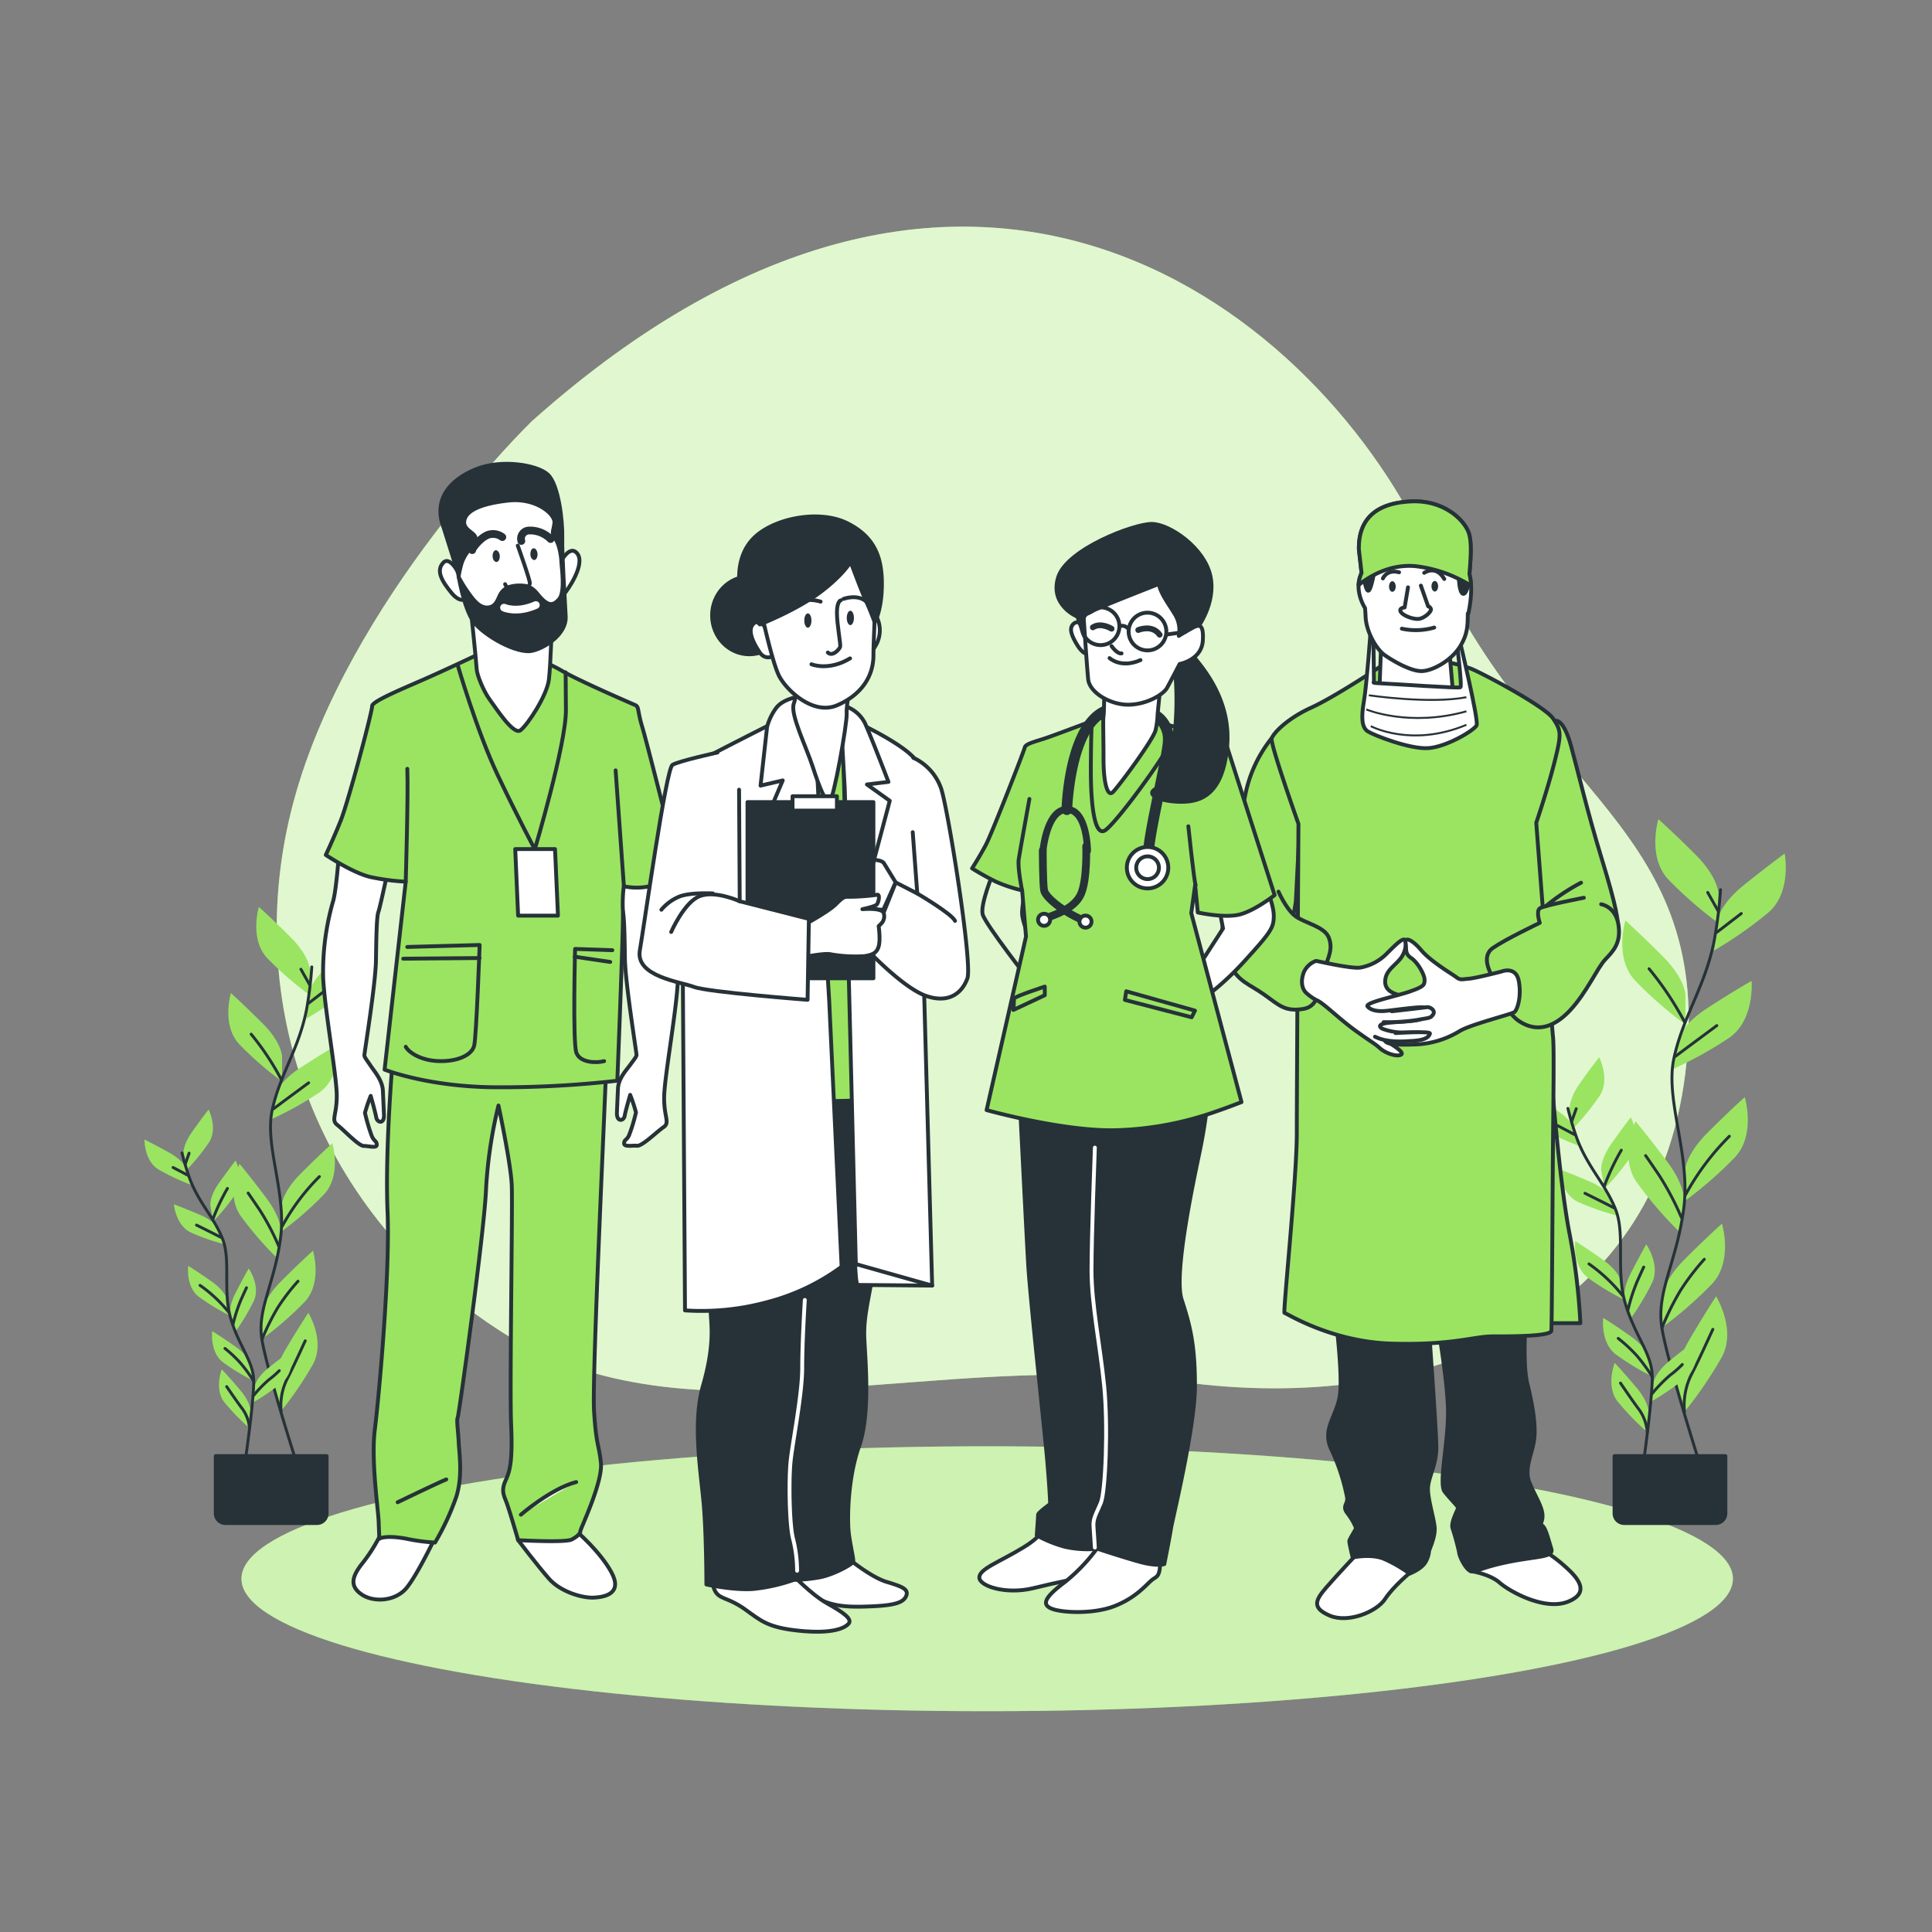 <svg xmlns="http://www.w3.org/2000/svg" viewBox="0 0 500 500"><rect x="0" y="0" width="500" height="500" fill="#808080" stroke="none"/><g id="freepik--background-simple--inject-199"><path d="M137.65,109S90.09,155.09,76,207.38s6.29,107.18,54.22,137.56,111.88,4,175.48,12.68,122.58-16.06,130.45-79.8-38.14-72-65.88-134S252.16,6.82,137.65,109Z" style="fill:#9AE462"></path><path d="M137.65,109S90.09,155.09,76,207.38s6.29,107.18,54.22,137.56,111.88,4,175.48,12.68,122.58-16.06,130.45-79.8-38.14-72-65.88-134S252.16,6.82,137.65,109Z" style="fill:#fff;opacity:0.7"></path></g><g id="freepik--Floor--inject-199"><ellipse cx="255.48" cy="408.58" rx="193" ry="34.28" style="fill:#9AE462"></ellipse><ellipse cx="255.48" cy="408.58" rx="193" ry="34.28" style="fill:#fff;opacity:0.5"></ellipse></g><g id="freepik--Plants--inject-199"><path d="M444.74,231.33s0-4.2-5.88-10.09-9.67-9.24-9.67-9.24-2.94,9.66,2.52,15.55a103.82,103.82,0,0,0,13,11.34Z" style="fill:#9AE462"></path><path d="M436.2,257.57s0-4.2-5.88-10.08-9.66-9.25-9.66-9.25-3,9.67,2.52,15.55a103.31,103.31,0,0,0,13,11.34Z" style="fill:#9AE462"></path><path d="M444.37,238.49s.44-4.18,6.92-9.41,10.58-8.17,10.58-8.17,1.91,9.92-4.15,15.19A103.68,103.68,0,0,1,443.57,246Z" style="fill:#9AE462"></path><path d="M434.06,269.48s.88-4.11,7.86-8.63,11.39-7,11.39-7,.85,10.07-5.72,14.68a104.21,104.21,0,0,1-15.12,8.36Z" style="fill:#9AE462"></path><path d="M436,303.27s0-4.21,5.88-10.09,9.66-9.24,9.66-9.24,2.94,9.66-2.52,15.54a102.89,102.89,0,0,1-13,11.35Z" style="fill:#9AE462"></path><path d="M435.9,311.51s.59-4.16-4.39-10.82-8.25-10.52-8.25-10.52-4.29,9.15.28,15.75A103.2,103.2,0,0,0,434.82,319Z" style="fill:#9AE462"></path><path d="M430.1,336s0-4.2,5.88-10.08,9.66-9.24,9.66-9.24,2.95,9.66-2.52,15.54a102.89,102.89,0,0,1-13,11.35Z" style="fill:#9AE462"></path><path d="M434,358.12s-1.07-4.07,3.13-11.25,7-11.39,7-11.39,5.29,8.6,1.5,15.68a104,104,0,0,1-9.73,14.27Z" style="fill:#9AE462"></path><path d="M445.27,230.25a118.12,118.12,0,0,1-1.61,13.05c-2.32,12-8.14,19.76-10.46,30.62s4.35,24.83,2.56,38.77-7.21,21.69-5.66,31,9.87,35.4,9.87,35.4" style="fill:none;stroke:#263238;stroke-linecap:round;stroke-linejoin:round;stroke-width:0.75px"></path><line x1="444.31" y1="241.28" x2="450.65" y2="236.41" style="fill:none;stroke:#263238;stroke-linecap:round;stroke-linejoin:round;stroke-width:0.75px"></line><line x1="444.61" y1="235.68" x2="441.95" y2="230.96" style="fill:none;stroke:#263238;stroke-linecap:round;stroke-linejoin:round;stroke-width:0.75px"></line><path d="M433.55,273.42s5.31-4,10.76-8" style="fill:none;stroke:#263238;stroke-linecap:round;stroke-linejoin:round;stroke-width:0.75px"></path><path d="M435.92,264.39a82.45,82.45,0,0,0-9.15-13.68" style="fill:none;stroke:#263238;stroke-linecap:round;stroke-linejoin:round;stroke-width:0.75px"></path><path d="M436.2,309.24a65.52,65.52,0,0,1,11.36-15.18" style="fill:none;stroke:#263238;stroke-linecap:round;stroke-linejoin:round;stroke-width:0.75px"></path><path d="M435.17,315.14a73.79,73.79,0,0,0-5.75-10.91c-3.09-4.57-3.54-5.16-3.54-5.16" style="fill:none;stroke:#263238;stroke-linecap:round;stroke-linejoin:round;stroke-width:0.75px"></path><path d="M430.1,343.68a69.93,69.93,0,0,1,4.78-9.67,62.09,62.09,0,0,1,6.19-8.11" style="fill:none;stroke:#263238;stroke-linecap:round;stroke-linejoin:round;stroke-width:0.75px"></path><path d="M435.94,365.43a18,18,0,0,1,1.59-9.3c2.21-4.28,4.72-9.88,5.75-12.09" style="fill:none;stroke:#263238;stroke-linecap:round;stroke-linejoin:round;stroke-width:0.75px"></path><path d="M406.22,287.46s-.46-2.63,2.59-7,5.06-6.85,5.06-6.85,2.89,5.75.11,10a66.18,66.18,0,0,1-6.94,8.53Z" style="fill:#9AE462"></path><path d="M414.42,303s-.45-2.63,2.6-7,5.05-6.85,5.05-6.85,2.9,5.74.11,10a65.72,65.72,0,0,1-6.94,8.52Z" style="fill:#9AE462"></path><path d="M407.23,291.91s-.73-2.57-5.36-5.15-7.53-4-7.53-4-.11,6.43,4.26,9.07a65.55,65.55,0,0,0,9.95,4.68Z" style="fill:#9AE462"></path><path d="M417.06,310.22s-1-2.48-5.87-4.55-7.9-3.16-7.9-3.16.56,6.4,5.18,8.58a66.08,66.08,0,0,0,10.39,3.6Z" style="fill:#9AE462"></path><path d="M419.51,331.62s-.45-2.63-4.78-5.68-7.07-4.75-7.07-4.75-.79,6.38,3.27,9.48a66.76,66.76,0,0,0,9.4,5.7Z" style="fill:#9AE462"></path><path d="M420.47,336.78s-.83-2.54,1.58-7.26,4-7.49,4-7.49,3.68,5.27,1.53,9.9a65.69,65.69,0,0,1-5.65,9.43Z" style="fill:#9AE462"></path><path d="M427.85,358s.31-2.66,4.45-6,6.78-5.14,6.78-5.14,1.16,6.32-2.72,9.64a65.13,65.13,0,0,1-9.06,6.23Z" style="fill:#9AE462"></path><path d="M426.76,351.48s-.46-2.63-4.78-5.68-7.07-4.75-7.07-4.75-.79,6.38,3.27,9.47a65.64,65.64,0,0,0,9.4,5.71Z" style="fill:#9AE462"></path><path d="M426.7,365.81s.23-2.67-3.19-6.72-5.63-6.38-5.63-6.38-2.38,6,.77,10a65.27,65.27,0,0,0,7.65,7.89Z" style="fill:#9AE462"></path><path d="M405.77,286.85a78.21,78.21,0,0,0,2.42,8c2.77,7.28,7.25,11.51,9.89,18.07s0,16,2.6,24.59,6.88,12.81,6.92,18.81S425.27,379,425.27,379" style="fill:none;stroke:#263238;stroke-linecap:round;stroke-linejoin:round;stroke-width:0.75px"></path><line x1="407.57" y1="293.66" x2="403.06" y2="291.29" style="fill:none;stroke:#263238;stroke-linecap:round;stroke-linejoin:round;stroke-width:0.75px"></line><line x1="406.77" y1="290.17" x2="407.93" y2="286.93" style="fill:none;stroke:#263238;stroke-linecap:round;stroke-linejoin:round;stroke-width:0.75px"></line><path d="M417.81,312.64s-3.77-1.92-7.62-3.82" style="fill:none;stroke:#263238;stroke-linecap:round;stroke-linejoin:round;stroke-width:0.75px"></path><path d="M415.21,306.91a61.14,61.14,0,0,1,4.38-9.24" style="fill:none;stroke:#263238;stroke-linecap:round;stroke-linejoin:round;stroke-width:0.75px"></path><path d="M420,335.39a42,42,0,0,0-8.77-8.29" style="fill:none;stroke:#263238;stroke-linecap:round;stroke-linejoin:round;stroke-width:0.75px"></path><path d="M421.32,339a46.88,46.88,0,0,1,2.42-7.47c1.44-3.2,1.66-3.61,1.66-3.61" style="fill:none;stroke:#263238;stroke-linecap:round;stroke-linejoin:round;stroke-width:0.75px"></path><path d="M427.39,360.88a39.52,39.52,0,0,1,4.85-5,26.13,26.13,0,0,0,3.14-2.74" style="fill:none;stroke:#263238;stroke-linecap:round;stroke-linejoin:round;stroke-width:0.75px"></path><path d="M427.6,356.32a44.71,44.71,0,0,0-4.05-5.54,39.77,39.77,0,0,0-4.76-4.41" style="fill:none;stroke:#263238;stroke-linecap:round;stroke-linejoin:round;stroke-width:0.75px"></path><path d="M426.3,370.6a11.48,11.48,0,0,0-2-5.66c-1.85-2.44-4-5.68-4.92-7" style="fill:none;stroke:#263238;stroke-linecap:round;stroke-linejoin:round;stroke-width:0.75px"></path><path d="M417.84,376.84h28.69a0,0,0,0,1,0,0v14.83a2.49,2.49,0,0,1-2.49,2.49H420.33a2.49,2.49,0,0,1-2.49-2.49V376.84A0,0,0,0,1,417.84,376.84Z" style="fill:#263238;stroke:#263238;stroke-linecap:round;stroke-linejoin:round"></path><path d="M80.24,251.16s0-3.58-5-8.58S67,234.72,67,234.72s-2.5,8.22,2.14,13.22a88.54,88.54,0,0,0,11.08,9.65Z" style="fill:#9AE462"></path><path d="M73,273.47s0-3.57-5-8.57S59.76,257,59.76,257s-2.5,8.21,2.14,13.22A88,88,0,0,0,73,279.9Z" style="fill:#9AE462"></path><path d="M79.93,257.24s.37-3.55,5.88-8,9-6.94,9-6.94,1.62,8.43-3.53,12.92a88.34,88.34,0,0,1-12,8.42Z" style="fill:#9AE462"></path><path d="M71.16,283.6s.75-3.5,6.68-7.34,9.69-6,9.69-6,.72,8.55-4.87,12.47a88.13,88.13,0,0,1-12.85,7.12Z" style="fill:#9AE462"></path><path d="M72.81,312.33s0-3.57,5-8.58S86,295.89,86,295.89s2.5,8.22-2.15,13.22a87.1,87.1,0,0,1-11.07,9.65Z" style="fill:#9AE462"></path><path d="M72.72,319.34s.51-3.53-3.73-9.2-7-8.95-7-8.95-3.64,7.78.24,13.4a87.9,87.9,0,0,0,9.6,11.12Z" style="fill:#9AE462"></path><path d="M67.79,340.13s0-3.57,5-8.58S81,323.69,81,323.69s2.5,8.22-2.14,13.22a88.54,88.54,0,0,1-11.08,9.65Z" style="fill:#9AE462"></path><path d="M71.13,359s-.91-3.45,2.67-9.56,6-9.69,6-9.69S84.26,347,81,353.06a88.36,88.36,0,0,1-8.27,12.13Z" style="fill:#9AE462"></path><path d="M80.69,250.24a99.91,99.91,0,0,1-1.37,11.1c-2,10.21-6.92,16.8-8.89,26s3.7,21.12,2.18,33-6.14,18.44-4.82,26.35,8.4,30.11,8.4,30.11" style="fill:none;stroke:#263238;stroke-linecap:round;stroke-linejoin:round;stroke-width:0.75px"></path><line x1="79.88" y1="259.62" x2="85.27" y2="255.48" style="fill:none;stroke:#263238;stroke-linecap:round;stroke-linejoin:round;stroke-width:0.75px"></line><line x1="80.13" y1="254.85" x2="77.87" y2="250.84" style="fill:none;stroke:#263238;stroke-linecap:round;stroke-linejoin:round;stroke-width:0.75px"></line><path d="M70.73,287s4.51-3.39,9.15-6.77" style="fill:none;stroke:#263238;stroke-linecap:round;stroke-linejoin:round;stroke-width:0.75px"></path><path d="M72.74,279.27A70.16,70.16,0,0,0,65,267.64" style="fill:none;stroke:#263238;stroke-linecap:round;stroke-linejoin:round;stroke-width:0.75px"></path><path d="M73,317.41a55.82,55.82,0,0,1,9.66-12.91" style="fill:none;stroke:#263238;stroke-linecap:round;stroke-linejoin:round;stroke-width:0.75px"></path><path d="M72.1,322.43a63.07,63.07,0,0,0-4.88-9.28c-2.64-3.89-3-4.39-3-4.39" style="fill:none;stroke:#263238;stroke-linecap:round;stroke-linejoin:round;stroke-width:0.75px"></path><path d="M67.79,346.69a60.82,60.82,0,0,1,4.06-8.22,53,53,0,0,1,5.27-6.89" style="fill:none;stroke:#263238;stroke-linecap:round;stroke-linejoin:round;stroke-width:0.75px"></path><path d="M72.76,365.19a15.3,15.3,0,0,1,1.35-7.91c1.88-3.64,4-8.4,4.89-10.28" style="fill:none;stroke:#263238;stroke-linecap:round;stroke-linejoin:round;stroke-width:0.75px"></path><path d="M47.48,298.89s-.38-2.24,2.21-5.92,4.3-5.82,4.3-5.82,2.46,4.88.09,8.52a55.9,55.9,0,0,1-5.9,7.25Z" style="fill:#9AE462"></path><path d="M54.46,312.1s-.39-2.24,2.21-5.92,4.3-5.83,4.3-5.83,2.46,4.89.09,8.53a55.9,55.9,0,0,1-5.9,7.25Z" style="fill:#9AE462"></path><path d="M48.34,302.67s-.62-2.18-4.55-4.37-6.4-3.38-6.4-3.38-.1,5.46,3.61,7.72a56.19,56.19,0,0,0,8.46,4Z" style="fill:#9AE462"></path><path d="M56.7,318.25s-.85-2.11-5-3.88S45,311.68,45,311.68s.48,5.45,4.41,7.3a56.22,56.22,0,0,0,8.83,3.07Z" style="fill:#9AE462"></path><path d="M58.79,336.44s-.39-2.24-4.07-4.83-6-4-6-4S48,333,51.49,335.63a56.5,56.5,0,0,0,8,4.85Z" style="fill:#9AE462"></path><path d="M59.6,340.83s-.7-2.16,1.34-6.17,3.43-6.37,3.43-6.37,3.13,4.48,1.3,8.42a55.62,55.62,0,0,1-4.8,8Z" style="fill:#9AE462"></path><path d="M65.88,358.91s.26-2.26,3.79-5.06,5.76-4.37,5.76-4.37,1,5.37-2.31,8.2A56.08,56.08,0,0,1,65.41,363Z" style="fill:#9AE462"></path><path d="M65,353.33s-.39-2.24-4.07-4.83-6-4-6-4-.68,5.43,2.78,8.06a56.07,56.07,0,0,0,8,4.85Z" style="fill:#9AE462"></path><path d="M64.9,365.51s.19-2.26-2.71-5.71-4.79-5.42-4.79-5.42-2,5.07.65,8.5a56.09,56.09,0,0,0,6.51,6.71Z" style="fill:#9AE462"></path><path d="M47.1,298.37a67.06,67.06,0,0,0,2.06,6.81c2.35,6.19,6.17,9.78,8.41,15.36s0,13.64,2.21,20.91,5.85,10.9,5.88,16-2,19.29-2,19.29" style="fill:none;stroke:#263238;stroke-linecap:round;stroke-linejoin:round;stroke-width:0.75px"></path><line x1="48.63" y1="304.16" x2="44.8" y2="302.15" style="fill:none;stroke:#263238;stroke-linecap:round;stroke-linejoin:round;stroke-width:0.75px"></line><line x1="47.96" y1="301.2" x2="48.94" y2="298.44" style="fill:none;stroke:#263238;stroke-linecap:round;stroke-linejoin:round;stroke-width:0.75px"></line><path d="M57.34,320.3s-3.2-1.63-6.48-3.25" style="fill:none;stroke:#263238;stroke-linecap:round;stroke-linejoin:round;stroke-width:0.75px"></path><path d="M55.13,315.43a52.65,52.65,0,0,1,3.73-7.86" style="fill:none;stroke:#263238;stroke-linecap:round;stroke-linejoin:round;stroke-width:0.75px"></path><path d="M59.23,339.65a35.59,35.59,0,0,0-7.46-7" style="fill:none;stroke:#263238;stroke-linecap:round;stroke-linejoin:round;stroke-width:0.75px"></path><path d="M60.32,342.7a40.36,40.36,0,0,1,2.06-6.35c1.23-2.72,1.41-3.08,1.41-3.08" style="fill:none;stroke:#263238;stroke-linecap:round;stroke-linejoin:round;stroke-width:0.75px"></path><path d="M65.49,361.32a33.35,33.35,0,0,1,4.12-4.27,22.07,22.07,0,0,0,2.67-2.33" style="fill:none;stroke:#263238;stroke-linecap:round;stroke-linejoin:round;stroke-width:0.75px"></path><path d="M65.66,357.45a37.76,37.76,0,0,0-3.44-4.71,33.45,33.45,0,0,0-4-3.76" style="fill:none;stroke:#263238;stroke-linecap:round;stroke-linejoin:round;stroke-width:0.75px"></path><path d="M64.56,369.59a9.83,9.83,0,0,0-1.71-4.82c-1.57-2.07-3.43-4.83-4.18-5.91" style="fill:none;stroke:#263238;stroke-linecap:round;stroke-linejoin:round;stroke-width:0.75px"></path><path d="M55.84,376.84H84.53a0,0,0,0,1,0,0v14.83A2.49,2.49,0,0,1,82,394.16H58.33a2.49,2.49,0,0,1-2.49-2.49V376.84A0,0,0,0,1,55.84,376.84Z" style="fill:#263238;stroke:#263238;stroke-linecap:round;stroke-linejoin:round"></path></g><g id="freepik--character-4--inject-199"><path d="M329.14,191a34.12,34.12,0,0,0-6.92,15c-1.84,9.33-6.37,26.86-5.8,32.94s2,9.47,7.49,10.46,8.62-3.82,9.76-7.92a71.68,71.68,0,0,0,1.69-8.2L336.49,211s-2-13.39-2.95-16.21S329.14,191,329.14,191Z" style="fill:#9AE462;stroke:#263238;stroke-linecap:round;stroke-linejoin:round"></path><path d="M402.68,186.54s2-.44,3.9,6.5,4.19,16.9,7.94,29.18,4.48,16.33,4.19,19.07-2.45,5.78-10,5.78-11-2.89-13-9.39S394,211.1,393.86,208.5,400.36,185.24,402.68,186.54Z" style="fill:#9AE462;stroke:#263238;stroke-linecap:round;stroke-linejoin:round"></path><path d="M351.1,402.24s-4.91,5.2-7.8,8.53-3.9,5.34.86,7.36,12.14-1,14.31-4.33,6.79-7.08,6.79-7.08,2.45-2.74-.73-6.64S352.54,400.65,351.1,402.24Z" style="fill:#fff;stroke:#263238;stroke-linecap:round;stroke-linejoin:round"></path><path d="M380.57,406.58s4.91.72,7.51,3,11.71,7.37,17.77,4.91,2.17-6.5-1.15-9.39a35.28,35.28,0,0,0-6.07-4.33s-9.68-.72-14,1.44S380.57,406.58,380.57,406.58Z" style="fill:#fff;stroke:#263238;stroke-linecap:round;stroke-linejoin:round"></path><path d="M345.46,339.39s2.32,17.34,1.16,22.54-4.48,8.24-2,13.3a52.28,52.28,0,0,1,4,12.28c.29,1.73-1.3,2.16,0,4a16.33,16.33,0,0,1,2.31,3.9c0,.44-1.73,2.89-1.73,3.47s.87,4.19.87,4.19,4.62-1,7.94.29a34.19,34.19,0,0,1,6.79,3.9s3-1.16,4.05-2.89a6.75,6.75,0,0,0,1-3c.14-.58,1.59-3.62,1.45-5.93s-1.74-7.22-1.74-10.11,2.17-6.07,2.17-10.69-2.17-34.24-2.17-34.24l2-.73s3.18,17.63,3.18,25.87-2.45,18.49-.86,20.51,3.46,3.76,3.46,4.19-1.88,3.61-1.44,5.2a63.59,63.59,0,0,1,1.73,6.36c0,.87,1.59,4.19,2.89,4.77s2-.73,9.68-2.31,12-1.16,11.27-3.47-1.44-5.35-2.31-5.93.29-1,0-3.17-1.88-4.48-3.32-7.95.57-7.22,1.15-10.84-.29-9-1.73-14.88-.15-20.37-.15-20.37l.73-5.63s-22.11,2-35.69,1.87l-14.59-.14S344.6,334.77,345.46,339.39Z" style="fill:#263238;stroke:#263238;stroke-linecap:round;stroke-linejoin:round"></path><path d="M401.52,279s2,26.3,4.62,40A166.14,166.14,0,0,1,409,342.43H398.49c-.44,0,.72-48.69,1-53A62.83,62.83,0,0,1,401.52,279Z" style="fill:#9AE462;stroke:#263238;stroke-linecap:round;stroke-linejoin:round"></path><path d="M358,172s-12.28,8.23-18.63,11.12-9.83,6.65-10.26,8,6.93,22.1,6.93,22.1-.43,68.63-.43,80.19-3.61,46.37-3.18,46.37,12,7.52,27.88,7.95,21-1.88,26-1.88,15,0,15.17-1.44.29-33.38.43-48.26.29-25.43,0-27.88-4.33-55.34-4.33-55.34,3-8.81,4.77-15.89,1.73-7.95-.44-11.12S383.46,174.11,380.57,173a43.45,43.45,0,0,0-11-2.31C366.85,170.5,358,172,358,172Z" style="fill:#9AE462;stroke:#263238;stroke-linecap:round;stroke-linejoin:round"></path><path d="M330.87,230.75s1.88,4.33,4.19,6.21,7.66,2.75,8.81,5.64,0,5.05-1.3,8.52-.57,9.25-5.34,10-6.21-1-10.12-3.76-6.35-3.18-8.66-7.37-3-10-1-13.14" style="fill:#9AE462;stroke:#263238;stroke-linecap:round;stroke-linejoin:round"></path><path d="M357.46,166.31,357,178.45s-1.15,1.73,5.78,2.16a52.41,52.41,0,0,0,13.29-1l-1.15-13.14s-7.23,3-11.42,1.59A40.42,40.42,0,0,0,357.46,166.31Z" style="fill:#fff;stroke:#263238;stroke-linecap:round;stroke-linejoin:round"></path><path d="M354.71,163.28s-1,14-1.73,18.2-.58,6.79,1,7.8,10.83,4.63,15.6,4.34,12-4.63,12.57-5.93S377.83,166,377.83,166l-.73.87s1.3,10.69.87,11-17.19-.87-20.23-1-2.16-.29-2.16-.29l-.15-12.28Z" style="fill:#fff;stroke:#263238;stroke-linecap:round;stroke-linejoin:round"></path><path d="M354.25,179.94s15.79,2.33,25.26.5" style="fill:none;stroke:#263238;stroke-miterlimit:10;stroke-width:0.5px"></path><path d="M353.59,183.6s11,4.65,25.92.49" style="fill:none;stroke:#263238;stroke-miterlimit:10;stroke-width:0.5px"></path><path d="M354.75,187.92s10.47,5.65,24.76-.34" style="fill:none;stroke:#263238;stroke-miterlimit:10;stroke-width:0.5px"></path><path d="M380.29,148.54c.36-4.44.66-9-.44-11.27-1.73-3.61-6.94-7.8-14.45-7.51s-13.87,3.18-13.72,12.42c0,0,.32,2.75.69,6.12a8.28,8.28,0,0,0-.69,4.72,11.63,11.63,0,0,0,1.59,4.35c.07.86.12,1.6.14,2.15.14,3.9,2.74,8.52,5.06,10.11s6.64,4.05,9.39,4.05,7.65-2.6,10-6.36c1.82-3,2-5,2-8.53H380a31.34,31.34,0,0,0,.73-5.64A17.43,17.43,0,0,0,380.29,148.54Z" style="fill:#fff;stroke:#263238;stroke-linecap:round;stroke-linejoin:round"></path><path d="M353,149.41s.43,3.61,1.15,3.46,1.59-5.34,1.59-5.34Z" style="fill:#263238;stroke:#263238;stroke-linecap:round;stroke-linejoin:round"></path><path d="M377.54,149s0,4.05,1,4.63,1.73-3.47,1.73-3.47A7.17,7.17,0,0,0,377.54,149Z" style="fill:#263238;stroke:#263238;stroke-linecap:round;stroke-linejoin:round"></path><path d="M379.85,137.27c-1.73-3.61-6.94-7.8-14.45-7.51s-13.87,3.18-13.72,12.42c0,0,.32,2.75.69,6.12a8.33,8.33,0,0,0-.77,3.11c2.81-2.25,8.07-5.47,14.67-4.89a34.25,34.25,0,0,1,14.44,5.09,16.92,16.92,0,0,0-.42-3.07C380.65,144.1,381,139.57,379.85,137.27Z" style="fill:#9AE462;stroke:#263238;stroke-linecap:round;stroke-linejoin:round"></path><path d="M364.39,152l-.87,5.2s-1.59.14-1,1.15,3.61,2.17,5.06,1.74,2.89-1.88,2.74-2.46a1,1,0,0,0-.72-.72l-1.88-5.35" style="fill:none;stroke:#263238;stroke-linecap:round;stroke-linejoin:round"></path><path d="M362.8,162.7a17.14,17.14,0,0,0,8.38-.29" style="fill:none;stroke:#263238;stroke-linecap:round;stroke-linejoin:round"></path><path d="M361.21,151.79c0,.76-.39,1.37-.87,1.37s-.86-.61-.86-1.37.39-1.37.86-1.37S361.21,151,361.21,151.79Z" style="fill:#263238"></path><path d="M372.19,151.72c0,.76-.39,1.37-.86,1.37s-.87-.61-.87-1.37.39-1.37.87-1.37S372.19,151,372.19,151.72Z" style="fill:#263238"></path><path d="M357.89,149.7s1-2.46,4.19-1.59" style="fill:none;stroke:#263238;stroke-linecap:round;stroke-linejoin:round"></path><path d="M368.58,148.25s3-2.17,5.2,1.59" style="fill:none;stroke:#263238;stroke-linecap:round;stroke-linejoin:round"></path><path d="M341.27,248.81s8.82,2,10.84,1.59a12.82,12.82,0,0,0,6.93-3.76c2.61-2.6,4.77-4.77,4.77-2.6a6.45,6.45,0,0,1-1.88,4.62c-1,1.16-2.89,2.46-3.32,4.34s.15,3.32,2.46,4.19,9.53,2.16,9.53,4-.58,6.22-3.18,7.66-8.95.43-8.95.43,5.2,2.89,4.19,3.62-4.05-.29-5.49-1.59-2-1.45-6.22-4.48-7.8-6.65-9.82-7.8a12.06,12.06,0,0,1-3-2c-1.16-1-1.59-3-.73-5.34a5.43,5.43,0,0,1,3.18-3Z" style="fill:#fff;stroke:#263238;stroke-linecap:round;stroke-linejoin:round"></path><path d="M409.9,232.34s-10.4,2-11.41,2.74,0,3.76,0,3.76-8.82,4.19-12.14,6.5-.29,6.94-.14,7.51c0,0,2.6,8.53,6.93,11.42s8.81,1.87,13.15-2.75,7.08-11,9.1-13.15,4.19-4.19,3.47-9-4.48-5.35-4.48-5.35" style="fill:#9AE462;stroke:#263238;stroke-linecap:round;stroke-linejoin:round"></path><path d="M388.66,251.41s-6.64,1.73-8.52,1.88-2.17.43-3.32-.44-6.51-4-9-6.93-4.34-3.47-4.05-1.88-.29,2.74,1.45,3.9,3.46,4.34,3.46,5.64-.14,1.73-3.75,3-11.85,2.89-11,3.9,2.6,1.3,4.48,1.16,9.68-1.3,10.25-.87a1.73,1.73,0,0,1-.43,2.74c-1.3.87-5.92.87-8.67,1.16s-2.89,1-1.73,1.59a15.2,15.2,0,0,0,5.83.95c2.31,0,5-.23,3.85.49s-2.75.87-5.64,1.3-3.9-.86-3.46.29,3.9,1.16,8.23,1a23.52,23.52,0,0,0,11.13-3.46c2.89-1.74,13.43-4.34,14.16-4.91s1.87-3.91,1.15-7.95S388.66,251.41,388.66,251.41Z" style="fill:#fff;stroke:#263238;stroke-linecap:round;stroke-linejoin:round"></path><path d="M400.08,234.5a52.75,52.75,0,0,1,9.1-6.06" style="fill:none;stroke:#263238;stroke-linecap:round;stroke-linejoin:round"></path><path d="M360.2,261.72s8.22-.94,9.05-1.06,2.35.82,1.64,1.88-1.06.82-4,1.41a52.68,52.68,0,0,1-8.82.59" style="fill:#fff;stroke:#263238;stroke-linecap:round;stroke-linejoin:round"></path><path d="M361.14,267.36s9.16-.59,8.93.12-.82,1.64-4.11,1.88-7,.47-10.11-1.06" style="fill:#fff;stroke:#263238;stroke-linecap:round;stroke-linejoin:round"></path></g><g id="freepik--character-3--inject-199"><path d="M269.52,395.12s1.56,1.55-4.66,5.35-11.41,5.53-11.41,7.78,6.91,4.49,14,2.76,10-2.24,14-2.93,5.19-4.15,5.19-9-10.54-6-11.75-6.22S270.39,393.22,269.52,395.12Z" style="fill:#fff;stroke:#263238;stroke-linecap:round;stroke-linejoin:round"></path><path d="M285.07,399.09a46.1,46.1,0,0,1-9.5,10.37c-5.36,4-6.05,5.87-3.28,6.91s10.71,1.38,16.07-.69,7.95-5.18,9.5-6.57,2.42-.52,2.42-6.05-5.88-7.43-10.71-7.08S285.07,399.09,285.07,399.09Z" style="fill:#fff;stroke:#263238;stroke-linecap:round;stroke-linejoin:round"></path><path d="M264,286.43s1.56,31.45,2.08,40.61,4.32,43.54,5,51.66.69,10.54.69,10.54-3.11,2.25-3.11,2.77-.35,5.35-.35,5.35a33.1,33.1,0,0,0,7.26,2.94,26.57,26.57,0,0,0,8.47.52s5.7,1.9,10.54,3.28,6.74.69,6.74.69,1.38-6.91,1.72-9.16,6.22-26.09,6.22-37-1.38-15.9-3.45-22.29,2.76-29.21,4.49-37.5a136.63,136.63,0,0,0,2.25-14S297.69,292.48,264,286.43Z" style="fill:#263238;stroke:#263238;stroke-linecap:round;stroke-linejoin:round"></path><path d="M283.35,297s-.87,23-.87,31.79,2.25,19.53,3.28,29.9.35,27.3-.86,30.24-2.07,4-1.9,6.22.35,5.35.35,5.35" style="fill:none;stroke:#fff;stroke-linecap:round;stroke-linejoin:round"></path><path d="M280.58,163.22s-1-3.11-2.6-1.9-.51,3.46.87,5.71,2.93,2.76,3.11,1.55S280.58,163.22,280.58,163.22Z" style="fill:#fff;stroke:#263238;stroke-linecap:round;stroke-linejoin:round"></path><path d="M280.58,164.61l-1.73-5s-7.25-2.94-5-10.2,19.53-13.82,24.19-13.82,13.65,6.22,15.21,13.48-3.63,13.82-3.63,13.82-2.25,6.39-4,6.05-.7-5.36-2.94-9.33-3.63-6-6.05-5-12.44,4-13.3,5.35S280.93,165.47,280.58,164.61Z" style="fill:#263238;stroke:#263238;stroke-linecap:round;stroke-linejoin:round"></path><path d="M315.66,235.8l.86,4.49-10.71,16.59,2.42,3.8a74,74,0,0,0,13.82-11.92c6.91-7.6,7.6-8.64,7.6-11.75s-2.41-8.47-2.41-8.47S322.4,235.8,315.66,235.8Z" style="fill:#fff;stroke:#263238;stroke-linecap:round;stroke-linejoin:round"></path><path d="M257.08,225.78s-3.46,8.29-2.76,10.88,12.61,17.8,12.61,17.8l2.07-5.7s-4.49-9.33-4.49-12.44,1.56-9.16,1.56-9.16Z" style="fill:none;stroke:#263238;stroke-linecap:round;stroke-linejoin:round"></path><path d="M287.67,184.65s-14.86,5.7-17.63,6.57-4.67,1.38-4.84,2.24-8.46,22.12-10,25.06-3.63,6.22-3.63,6.22a69.58,69.58,0,0,0,6.22,3.46,39,39,0,0,0,6.74,2.24l1,11.93-10.2,44.92s20.39,5.7,34,5.19a84.15,84.15,0,0,0,25.4-4.84c2.6-.87,6.57-2.42,6.57-2.42l-13-48.9,1-7.26.69,7.09s6.91,1.55,10.88.51,9-5,9-5l-12.79-39.91-23.84-6.57Z" style="fill:#9AE462;stroke:#263238;stroke-linecap:round;stroke-linejoin:round"></path><path d="M304.46,188.22l-11.09-3.05-5.7-.52-5.13,2c-.1,2.72-.23,7.35-.23,12.9,0,9,1,16.94,3.63,15.38s15-18.31,17.1-23A25.9,25.9,0,0,0,304.46,188.22Z" style="fill:#9AE462;stroke:#263238;stroke-linecap:round;stroke-linejoin:round"></path><path d="M309.44,229.06c-.35-.34-1.9-15.21-1.9-15.21" style="fill:none;stroke:#263238;stroke-linecap:round;stroke-linejoin:round"></path><path d="M264.51,230.44s-1.21-5.87-.86-8.12,2.76-15.55,2.76-15.55" style="fill:none;stroke:#263238;stroke-linecap:round;stroke-linejoin:round"></path><path d="M270.39,255.33s-7.95,2.59-7.95,3.11-.18,2.93-.18,2.93l8.13-3.8Z" style="fill:none;stroke:#263238;stroke-linecap:round;stroke-linejoin:round"></path><polygon points="291.47 256.54 291.12 258.78 308.4 263.27 309.26 261.55 291.47 256.54" style="fill:none;stroke:#263238;stroke-linecap:round;stroke-linejoin:round"></polygon><path d="M297.17,222.18a.89.89,0,0,1-.89-.89c0-3,1.49-10.24,2.94-17.24,1.15-5.57,2.24-10.84,2.24-12.49a6.4,6.4,0,0,0-1.94-4.91c-2.07-1.92-5.75-2.7-10.93-2.32-10.81.8-11.6,25-11.61,25.23a.89.89,0,0,1-.89.87h0a.89.89,0,0,1-.86-.92c0-1.06.85-26,13.26-27,5.7-.41,9.83.52,12.27,2.8a8.21,8.21,0,0,1,2.51,6.21c0,1.83-1.05,6.94-2.27,12.85-1.37,6.59-2.91,14.06-2.91,16.88A.89.89,0,0,1,297.17,222.18Z" style="fill:#263238;stroke:#263238;stroke-linecap:round;stroke-linejoin:round"></path><path d="M285.76,179.3s0,5-.17,6,0,5.36,0,11.24,1,9.84,2.42,8.46,10.54-13.65,11.06-16.07a21.81,21.81,0,0,0,.52-4.14l.69-6.92s-10.71,3.11-15.21,1.73" style="fill:#fff;stroke:#263238;stroke-linecap:round;stroke-linejoin:round"></path><path d="M303.56,168.93a82.08,82.08,0,0,1,.69,18.14c-.69,10.54-1.94,15.48-5,17s.89,3.24,5.55,3.41,11.58-.52,12.79-14.34-8.81-22.81-9.68-24.54A2.4,2.4,0,0,0,303.56,168.93Z" style="fill:#263238;stroke:#263238;stroke-linecap:round;stroke-linejoin:round"></path><path d="M269.87,221.66h-.07a.88.88,0,0,1-.82-1c0-.49,1-12.06,7.11-12.06s6.25,11.13,6.25,11.61a.89.89,0,0,1-.89.89h0a.89.89,0,0,1-.89-.89c0-.1-.13-9.82-4.46-9.82-3.72,0-5.11,7.51-5.33,10.41A.9.9,0,0,1,269.87,221.66Z" style="fill:#263238"></path><path d="M269.87,220.08s0,8.64.34,10.36,4.67,5.36,9.85,7.61" style="fill:none;stroke:#263238;stroke-linecap:round;stroke-linejoin:round;stroke-width:2px"></path><path d="M281.1,219s.34,8.64-1.38,12.44-6.91,5.36-9.16,6.22" style="fill:none;stroke:#263238;stroke-linecap:round;stroke-linejoin:round;stroke-width:2px"></path><path d="M282.48,238.39a1.56,1.56,0,0,0-3.11,0,1.56,1.56,0,1,0,3.11,0Z" style="fill:#fff;stroke:#263238;stroke-linecap:round;stroke-linejoin:round"></path><path d="M271.77,238.05a1.56,1.56,0,1,0-1.56,1.55A1.56,1.56,0,0,0,271.77,238.05Z" style="fill:#fff;stroke:#263238;stroke-linecap:round;stroke-linejoin:round"></path><path d="M302.35,224.57a5.36,5.36,0,1,0-5.35,5.35A5.36,5.36,0,0,0,302.35,224.57Z" style="fill:#fff;stroke:#263238;stroke-linecap:round;stroke-linejoin:round"></path><path d="M299.93,224.57a2.94,2.94,0,1,0-2.93,2.94A2.94,2.94,0,0,0,299.93,224.57Z" style="fill:#fff;stroke:#263238;stroke-linecap:round;stroke-linejoin:round"></path><path d="M299.93,151.13S284.9,157,283,158a13.44,13.44,0,0,1-2.59,1.21s.86,13.13,1.21,16.59,5.87,6.74,10.71,6.57,8.81-2.77,9.68-4.32,3.28-6.22,3.28-6.22,5.7-1,6-6.05-1.38-4-3.28-2.94-2.94,1.73-2.94,1.73a7.71,7.71,0,0,0-.87-5.36C302.7,156.66,300.28,153.55,299.93,151.13Z" style="fill:#fff;stroke:#263238;stroke-linecap:round;stroke-linejoin:round"></path><path d="M287.67,167.2s1.38,2.07,2.59,1.9" style="fill:none;stroke:#263238;stroke-linecap:round;stroke-linejoin:round"></path><path d="M287.15,170.31s2.93,2.77,8,.52" style="fill:none;stroke:#263238;stroke-linecap:round;stroke-linejoin:round"></path><path d="M294.58,163.05s3.54-1.55,5.53,1.21" style="fill:none;stroke:#263238;stroke-linecap:round;stroke-linejoin:round;stroke-width:1.5px"></path><path d="M287.67,162.71s-2.77-1.73-4.84-.35" style="fill:none;stroke:#263238;stroke-linecap:round;stroke-linejoin:round;stroke-width:1.5px"></path><path d="M289.7,162.06a4.88,4.88,0,1,1-4.87-4.87A4.88,4.88,0,0,1,289.7,162.06Z" style="fill:none;stroke:#263238;stroke-linecap:round;stroke-linejoin:round"></path><path d="M301.85,163.43a4.88,4.88,0,1,1-4.88-4.87A4.89,4.89,0,0,1,301.85,163.43Z" style="fill:none;stroke:#263238;stroke-linecap:round;stroke-linejoin:round"></path><path d="M289.7,162.06a2.06,2.06,0,0,1,2.05.43" style="fill:none;stroke:#263238;stroke-linecap:round;stroke-linejoin:round"></path><line x1="302.02" y1="164.2" x2="306.81" y2="163.52" style="fill:none;stroke:#263238;stroke-linecap:round;stroke-linejoin:round"></line></g><g id="freepik--character-1--inject-199"><path d="M98.86,396.38A42.44,42.44,0,0,1,94,404.31c-2.89,3.55-3.62,6.08-.48,8.28s8.86,1.86,11.74-1.69,7.52-13.34,7.52-13.34S102.66,394.52,98.86,396.38Z" style="fill:#fff;stroke:#263238;stroke-linecap:round;stroke-linejoin:round"></path><path d="M134.08,398.57s5,6.59,8,10,8.67,5.06,11.7,4.89,7.38-1.18,4.44-6.58-9.08-10.64-9.08-10.64-6.42,0-10.83-.51S133.86,397.56,134.08,398.57Z" style="fill:#fff;stroke:#263238;stroke-linecap:round;stroke-linejoin:round"></path><path d="M101.62,274.45s-2,23-1.32,39.18S98,362.1,97,370s.91,20.94,1,23.81.19,4.4.19,4.4,1.48-1,6.93,0a48.68,48.68,0,0,0,7.47,1,65.76,65.76,0,0,0,5.55-12c1.63-5.4.71-11,.58-13.85s-.6-5.91-.28-6.42,7-48.8,7.36-59.44A117.92,117.92,0,0,1,129,286.11s3.19,14.86,3.44,20.6-.57,52.52-.16,62-.32,12-1.4,14.36-.69,3.54.07,5.4,3.15,10.13,3.15,10.13,12.19.68,13.84-.17,2.29-1.68,2.26-2.19,5.87-12.67,5.31-17.73-1.2-4.22-1.77-13.34,3.16-86,3.15-90-.68,3.71-25.54-1S102.33,271.24,101.62,274.45Z" style="fill:#9AE462;stroke:#263238;stroke-linecap:round;stroke-linejoin:round"></path><path d="M134.8,392s7.81-6.76,14.32-8.45" style="fill:#fff;stroke:#263238;stroke-linecap:round;stroke-linejoin:round"></path><path d="M102.91,388.78s9.76-4.73,12.58-5.91" style="fill:#fff;stroke:#263238;stroke-linecap:round;stroke-linejoin:round"></path><path d="M119.29,149.49s-2.62-5.91-4.56-3.88-.47,4.72,2.2,7.93,4.78,1.18,4.22-.17S119.29,149.49,119.29,149.49Z" style="fill:#fff;stroke:#263238;stroke-linecap:round;stroke-linejoin:round"></path><path d="M144.65,146.28s2.62-5.74,4.76-3-2.46,9.46-3.59,10.64-1.86-7.77-1.86-7.77Z" style="fill:#fff;stroke:#263238;stroke-linecap:round;stroke-linejoin:round"></path><path d="M87.77,220.25s-.73,10.47-1.62,13.17A66,66,0,0,0,83.63,253c.35,7.93,3.46,25.16,3.52,30.39s-1.57,6.42.18,7.77,5.47,5.41,6.82,5.41,3.41.67,3.36-.34-.71-.85-1.28-2.2A46.85,46.85,0,0,1,94.45,288a39.69,39.69,0,0,1,1.49-4.39s1.2,4.22,1.43,5.58,2.11,1.85,2-.68-.16-3.55-.28-6.25-2.25-5.06-3.15-6.42-1.61-2.19-1.64-2.7,2.91-18.4,3-24.65.18-11.32.63-12.5,2.69-11.82,2.69-11.82Z" style="fill:#fff;stroke:#263238;stroke-linecap:round;stroke-linejoin:round"></path><path d="M171.29,220.75s.72,10.53,1.62,13.31a68.83,68.83,0,0,1,2.51,19.81c-.35,7.91-3.48,24.86-3.54,30.09s1.58,6.55-.17,7.75-5.48,4.92-6.83,4.81-3.4.37-3.36-.64.71-.78,1.28-2.08a42.75,42.75,0,0,0,1.79-5.92,42.13,42.13,0,0,0-1.5-4.53s-1.2,4.12-1.43,5.45-2.1,1.67-2-.85.15-3.53.27-6.22,2.25-4.87,3.16-6.14,1.61-2.06,1.64-2.56-2.91-18.66-3-24.92-.17-11.33-.63-12.55-2.69-12.06-2.69-12.06Z" style="fill:#fff;stroke:#263238;stroke-linecap:round;stroke-linejoin:round"></path><path d="M124.7,168.91s-9.6,4.56-15.4,7.09-13.09,5.57-13,6.76-6.18,24.82-8.16,29.72-3.83,8.78-3.83,8.78S91.4,226,96,227a58,58,0,0,0,9,1.18l-5.47,48.64s11,4.39,28.23,4.56a266.59,266.59,0,0,0,32-1.69s1.62-40,1.45-43.91a35.53,35.53,0,0,1,.23-6.42,15.63,15.63,0,0,0,7.92-.33,69.06,69.06,0,0,0,6.63-2.87s-8.39-33.44-9.77-38-.74-5.23-1.94-5.74-14.46-6.25-18.79-8.78-6-2.54-9.79-3.72S126.65,167.22,124.7,168.91Z" style="fill:#9AE462;stroke:#263238;stroke-linecap:round;stroke-linejoin:round"></path><line x1="161.46" y1="229.36" x2="159.32" y2="199.37" style="fill:none;stroke:#263238;stroke-linecap:round;stroke-linejoin:round"></line><path d="M105.4,245.07l18.73-.51s-.83,23.48-1.4,26-4.37,4.22-9.28,4.05-7.88-2.53-8.44-3.71" style="fill:none;stroke:#263238;stroke-linecap:round;stroke-linejoin:round"></path><line x1="104.35" y1="248.11" x2="124.1" y2="247.94" style="fill:none;stroke:#263238;stroke-linecap:round;stroke-linejoin:round"></line><path d="M156.35,274.62c-1.84.51-6.23.51-7.19-2.19s-.33-26.85-.33-26.85l9.64.33" style="fill:none;stroke:#263238;stroke-linecap:round;stroke-linejoin:round"></path><line x1="148.75" y1="247.6" x2="157.92" y2="248.95" style="fill:none;stroke:#263238;stroke-linecap:round;stroke-linejoin:round"></line><path d="M105,228.18s.68-23.13.41-29.21" style="fill:none;stroke:#263238;stroke-linecap:round;stroke-linejoin:round"></path><path d="M121.84,157.59s1.46,14,1.52,15.54,1.77,5.74,3.39,7.94,6.15,9.29,7.95,7.93,6.87-8.95,7.36-13.17.73-14.18.73-14.18-6.57.34-11.55-1.35S121.84,157.59,121.84,157.59Z" style="fill:#fff;stroke:#263238;stroke-linecap:round;stroke-linejoin:round"></path><path d="M114.84,136.65l3.73,11.83s1.4,8.78,3.92,12.32,11.35,8.62,15.36,7.6,8.74-4.73,8.56-8.78-1-15.87-.89-20.43-1-13.85-3.76-16.38-12-4.06-18.63-1.35S112,129.22,114.84,136.65Z" style="fill:#263238;stroke:#263238;stroke-linecap:round;stroke-linejoin:round"></path><path d="M118.78,149.49s-.33.17.54-3.21,3.49-5.07,3.75-6.75-3.3-2.2-2.91-4.73,3.87-4.39,11.26-5.24,12.31,3.55,12.07,5.74-.9,2.54.18,4.06,1.54,4.39,1.62,6.08,1,7.76-.6,9.62-2.8,1.52-4.39,0-2.18-3.54-5.72-3.54-4.67,1.35-5.29,2.7-1.22,3-3.24,3-3.46-1.86-4.9-3.89A32.69,32.69,0,0,1,118.78,149.49Z" style="fill:#fff;stroke:#263238;stroke-linecap:round;stroke-linejoin:round"></path><path d="M134,141.21s3.27,9.12,3.13,9.8-1.74,2.7-3.61,2.53-2.8-2.36-2.8-2.36" style="fill:none;stroke:#263238;stroke-linecap:round;stroke-linejoin:round"></path><path d="M134.92,140a2.11,2.11,0,0,1,1.91-2.7,7.46,7.46,0,0,1,5.66,2.2" style="fill:none;stroke:#263238;stroke-linecap:round;stroke-linejoin:round;stroke-width:2px"></path><path d="M130,139a4.06,4.06,0,0,0-3.41-.68c-2,.51-4.41,3.55-4.38,4.06" style="fill:none;stroke:#263238;stroke-linecap:round;stroke-linejoin:round;stroke-width:2px"></path><path d="M129.35,143.92c0,.84-.35,1.52-.87,1.52s-1-.68-1-1.52.35-1.52.86-1.52S129.31,143.08,129.35,143.92Z" style="fill:#263238"></path><path d="M139.12,143.41c0,.84-.35,1.52-.86,1.52s-1-.68-1-1.52.35-1.52.86-1.52S139.08,142.57,139.12,143.41Z" style="fill:#263238"></path><path d="M130.44,157.26s3.27,1.52,8.24-.68" style="fill:none;stroke:#fff;stroke-linecap:round;stroke-linejoin:round;stroke-width:2px"></path><path d="M118.41,172s5,17.22,10.37,28.54,9.63,19.25,9.63,19.25,8.09-27.19,8.05-36-.09-9.79-.09-9.79" style="fill:none;stroke:#263238;stroke-linecap:round;stroke-linejoin:round"></path><polygon points="144.4 236.96 134.09 236.96 133.34 219.74 143.64 219.74 144.4 236.96" style="fill:#fff;stroke:#263238;stroke-linecap:round;stroke-linejoin:round"></polygon></g><g id="freepik--character-2--inject-199"><path d="M220.14,403.81s5.4,4.39,9.28,5.57,5.91,1.86,5.07,3.72-3.55,2.53-11.48,2.7-9.46-1.52-12.5-2.37-7.26,0-8.61-1.68-.85-4.23-.85-6.93,11.66-3.88,14.7-2.87A22.21,22.21,0,0,1,220.14,403.81Z" style="fill:#fff;stroke:#263238;stroke-linecap:round;stroke-linejoin:round"></path><path d="M204.77,407.19s5.07,5.4,9.29,7.76,6.58,4.06,5.57,5.24-4.22,2.7-12.67,1.86-10.13-2.71-14.18-5.58-5.91-2.53-7.26-4.05-1.35-4.9-1.35-4.9Z" style="fill:#fff;stroke:#263238;stroke-linecap:round;stroke-linejoin:round"></path><path d="M230.1,282.22s-3,40.19-4.22,47.45-2.37,11.32-2.2,16.38,1.69,19.59-1.35,28.21-3,19.08-2.7,22.12,1.35,7.09,1.18,7.77-5.06,3.37-8.61,4.05a41,41,0,0,1-6.76.67,45.46,45.46,0,0,1-10.63,2.37c-5.07.34-12-1.18-12-1.18s0-12.5-.68-20.61-3-21.1-.17-30.9,2.2-15,2-18.24,0-17.73-.17-18.24-1.18-42.72-1.18-42.72,18.4,2.7,30.73,1.52,15.54-1.18,15.54-1.18S231.62,276.65,230.1,282.22Z" style="fill:#263238;stroke:#263238;stroke-linecap:round;stroke-linejoin:round"></path><path d="M206.29,406.51a34.34,34.34,0,0,0-1-8.11c-1-3.37-1.19-15.36-.68-20.26s3-17.22,3-24.15.68-17.56.68-17.56" style="fill:none;stroke:#fff;stroke-linecap:round;stroke-linejoin:round"></path><path d="M241.24,332.71,222,332.54c-.84,0-.84-12.83-.84-12.83Z" style="fill:#fff;stroke:#263238;stroke-linecap:round;stroke-linejoin:round"></path><path d="M200.55,284.59s19.25,1.18,30.06-.68l-3.72-90.85s-2.53-4.22-9.29-6.59-14.86,1-17.73,4.22-.84,93.56-.84,93.56Z" style="fill:#9AE462;stroke:#263238;stroke-linecap:round;stroke-linejoin:round"></path><path d="M201.39,186.47s-19.08,9.63-21.95,11.32-3,7.76-3,10.64.84,130.7.84,130.7a64.87,64.87,0,0,0,21.45-2.19,56,56,0,0,0,19.08-9.12l-3.21-68.73L211,198.8S208.82,182.08,201.39,186.47Z" style="fill:#fff;stroke:#263238;stroke-linecap:round;stroke-linejoin:round"></path><path d="M207.13,180.22s-4.39.51-6.25,3a14.44,14.44,0,0,0-2.36,4.9l-1.69,15.2,5.74-1.35-2.87,6.75s2.87,8.45,6.08,15.54,7.94,21.61,7.94,21.61l-2.2-45.42s0-13.17-1-16S208.48,180.22,207.13,180.22Z" style="fill:#fff;stroke:#263238;stroke-linecap:round;stroke-linejoin:round"></path><path d="M218.11,189.51l3.38,137.63,19.75,5.57-2.87-104.86s.51-27-1.18-30.74S220.31,185.8,218.79,186,218.11,189.51,218.11,189.51Z" style="fill:#fff;stroke:#263238;stroke-linecap:round;stroke-linejoin:round"></path><path d="M218.11,182.59a8.75,8.75,0,0,1,5.74,4.56c1.69,3.71,6.08,15.2,6.08,15.2l-5.57.67,5.91,4.22L219.8,246.59,218.62,204l-1-17.56S216.42,183.6,218.11,182.59Z" style="fill:#fff;stroke:#263238;stroke-linecap:round;stroke-linejoin:round"></path><path d="M205.78,174.48s.68,4.9-.34,7.6,3.21,11.15,4.9,16.38,3.38,9.46,4.39,8.95,4.56-20.26,4.39-22.8,1.52-10.13,1.52-10.13S211.35,177.18,205.78,174.48Z" style="fill:#fff;stroke:#263238;stroke-linecap:round;stroke-linejoin:round"></path><ellipse cx="193.92" cy="159.27" rx="9.63" ry="10.06" style="fill:#263238;stroke:#263238;stroke-linecap:round;stroke-linejoin:round"></ellipse><path d="M198.86,164s-1.69-4.39-3.72-2.7,0,5.4,1.52,7.6,4.39,1.18,4.06-1A8.48,8.48,0,0,0,198.86,164Z" style="fill:#fff;stroke:#263238;stroke-linecap:round;stroke-linejoin:round"></path><path d="M225,161.27s.85-4.22,2-1.35a7.79,7.79,0,0,1-.34,7.09c-1,1.69-.84,1.52-1.18,0A52.07,52.07,0,0,1,225,161.27Z" style="fill:#fff;stroke:#263238;stroke-linecap:round;stroke-linejoin:round"></path><path d="M196.49,155.87s3.21,15.53,5.24,19.25,8.78,10,14.86,7.43,9.46-7.26,9.46-13,.84-13-.17-19.26a12.72,12.72,0,0,0-12-10.47c-5.41-.17-13.85,2.87-15.54,8.28A39.73,39.73,0,0,0,196.49,155.87Z" style="fill:#fff;stroke:#263238;stroke-linecap:round;stroke-linejoin:round"></path><path d="M196.66,161.61s9.46-3.72,15.54-8.28,7.94-7.93,7.94-7.93,2.87,7.76,4.05,10.3,2.19,5.4,2.19,5.4,1.86-3.21,1.86-10-1.86-12.16-9-15.71-18.74-1.35-24,3.72-4.22,13.34-2.87,16.55A20.29,20.29,0,0,0,196.66,161.61Z" style="fill:#263238;stroke:#263238;stroke-linecap:round;stroke-linejoin:round"></path><path d="M217.6,155.36s-1,.17-1,3.21,1,8.1.84,8.78-2,2.7-3.2,1.52" style="fill:none;stroke:#263238;stroke-linecap:round;stroke-linejoin:round"></path><path d="M210,171.91s4.39,1.86,10-1.52" style="fill:none;stroke:#263238;stroke-linecap:round;stroke-linejoin:round"></path><path d="M218.28,155s3.56-1.36,5.91.68" style="fill:none;stroke:#263238;stroke-linecap:round;stroke-linejoin:round"></path><path d="M212.37,155.7a10.2,10.2,0,0,0-9.12,1.69" style="fill:none;stroke:#263238;stroke-linecap:round;stroke-linejoin:round"></path><path d="M210,160.59c0,1-.41,1.86-.92,1.86s-.93-.83-.93-1.86.41-1.85.93-1.85S210,159.57,210,160.59Z" style="fill:#263238"></path><path d="M221,159.92c0,1-.42,1.86-.93,1.86s-.93-.83-.93-1.86.42-1.86.93-1.86S221,158.89,221,159.92Z" style="fill:#263238"></path><path d="M231.79,228.35l-3-4.9c-.85-1.35-4.73-.84-6.59-.84a6.29,6.29,0,0,0-4.73,3c-.67,1.35-3.71,3.55-2.53,4.9s4.39.5,4.9.84,4.73,3.21,6.25,3.72a5.79,5.79,0,0,0,2.53.33Z" style="fill:none;stroke:#263238;stroke-linecap:round;stroke-linejoin:round"></path><path d="M236.35,196.1a13.72,13.72,0,0,1,7.26,8.1c1.86,5.91,8.1,45.26,6.75,49s-4.72,6.58-10.63,4.56-15-11.66-15-11.66l7.09-17.73,5.57,2.87-1.18-15.87" style="fill:#fff;stroke:#263238;stroke-linecap:round;stroke-linejoin:round"></path><path d="M237.36,231.22s8.95,5.24,9.8,7.1" style="fill:none;stroke:#263238;stroke-linecap:round;stroke-linejoin:round"></path><rect x="193.45" y="207.58" width="32.59" height="45.6" style="fill:#263238;stroke:#263238;stroke-linecap:round;stroke-linejoin:round"></rect><path d="M208.15,239.33s6.24-3.38,8.1-5.24,2.2-2,3.21-2a54.57,54.57,0,0,0,7.43-.51c1-.34.51,2,0,2.53s-3.71,1.19-3.71,1.19,5.4-.51,5.57,1.18a2.71,2.71,0,0,1-.85,2.7l-.5.51s.5,3.54,0,5.23-1.52,2.2-3.72,2.53a36.52,36.52,0,0,1-8.78-.5c-1.69-.34-7.43.84-7.43.84Z" style="fill:#fff;stroke:#263238;stroke-linecap:round;stroke-linejoin:round"></path><path d="M185.69,194.75s-10,2.19-11.66,3.2-7.26,41.21-8.44,48,10.47,8.11,14,9.46S209,258.75,209,258.75l.34-20.94-17.9-4.56-.17-28.88" style="fill:#fff;stroke:#263238;stroke-linecap:round;stroke-linejoin:round"></path><path d="M191.43,233.25s-6.25-2.87-10.3-1.35-7.43,9.29-7.43,9.29" style="fill:none;stroke:#263238;stroke-linecap:round;stroke-linejoin:round"></path><path d="M184.5,231.22s-5.91-.34-8.78.85a12.11,12.11,0,0,0-4.56,3.37" style="fill:none;stroke:#263238;stroke-linecap:round;stroke-linejoin:round"></path><rect x="205.11" y="206.06" width="11.48" height="3.72" style="fill:#fff;stroke:#263238;stroke-linecap:round;stroke-linejoin:round"></rect></g></svg>